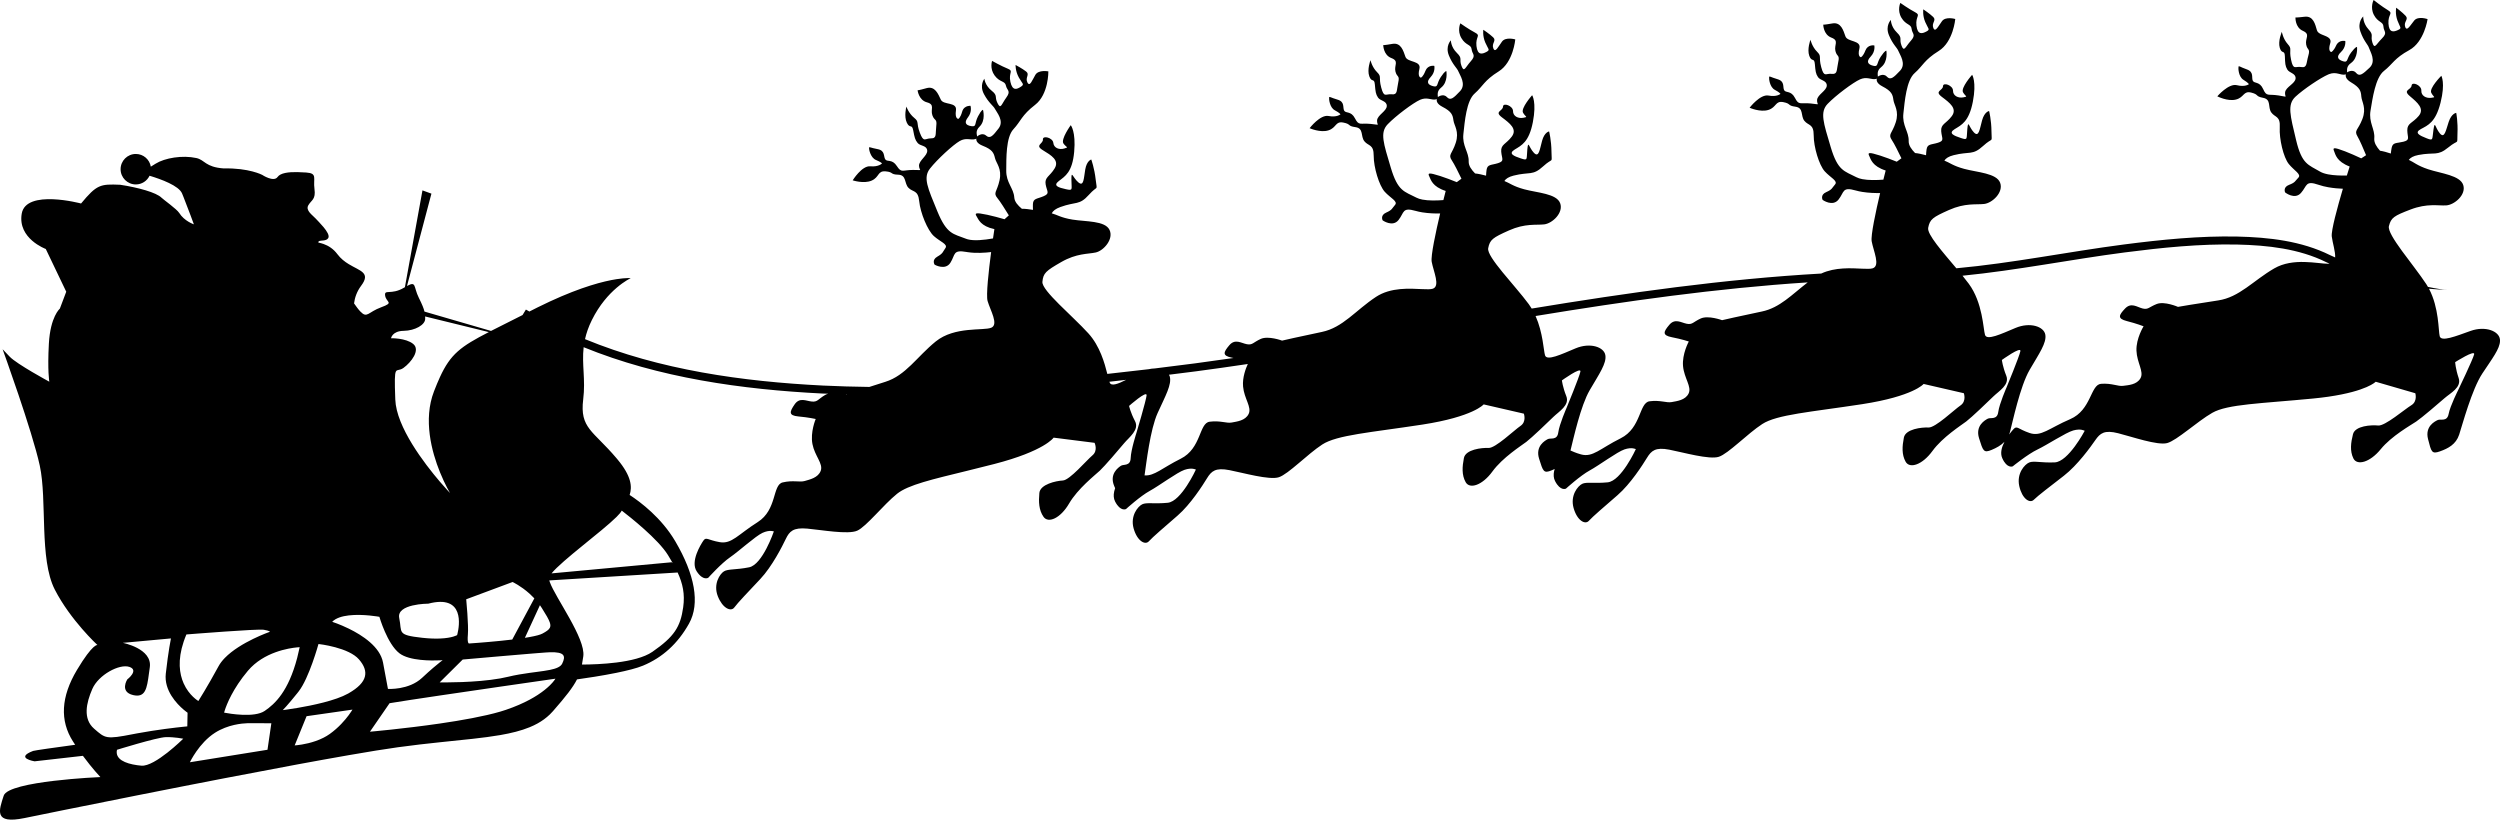 <?xml version="1.0" encoding="utf-8"?>
<!-- Generator: Adobe Illustrator 15.0.2, SVG Export Plug-In . SVG Version: 6.00 Build 0)  -->
<!DOCTYPE svg PUBLIC "-//W3C//DTD SVG 1.1//EN" "http://www.w3.org/Graphics/SVG/1.1/DTD/svg11.dtd">
<svg version="1.1" id="Layer_1" xmlns="http://www.w3.org/2000/svg" xmlns:xlink="http://www.w3.org/1999/xlink" x="0px" y="0px"
	 width="561.694px" height="184.164px" viewBox="0 0 561.694 184.164" enable-background="new 0 0 561.694 184.164"
	 xml:space="preserve">
<path d="M561.68,76.244c-0.208-1.855-3.271-3.08-6.605-1.891c-3.332,1.19-6.588,2.511-6.929,1.186
	c-0.313-1.226-0.127-6.373-2.408-10.666c1.468,0.138,2.884,0.225,4.204,0.242c-1.033-0.013-2.597-0.263-4.438-0.659
	c-0.118-0.205-0.236-0.41-0.366-0.609c-2.924-4.455-8.882-11.141-8.399-13.05c0.48-1.906,1.143-2.303,4.873-3.73
	c3.731-1.426,6.162-0.813,7.985-0.917c1.825-0.104,4.527-2.354,3.846-4.555c-0.682-2.199-4.963-2.603-7.868-3.56
	c-2.511-0.828-3.266-1.633-4.369-2.112c0.353-0.486,0.989-0.875,2.144-1.099c3.665-0.711,4.243,0.336,6.72-1.688
	c2.477-2.024,1.943-0.355,2.069-3.084s-0.278-4.692-0.278-4.692s-1.03,0.078-1.684,1.999c-0.652,1.92-0.923,3.882-2.004,2.595
	c-1.079-1.286-1.088-3.036-1.425-0.811c-0.335,2.226,0.033,2.544-1.552,1.92c-1.583-0.625-2.838-1.222-1.276-2.068
	c1.563-0.846,3.294-1.479,4.417-5.93c1.122-4.452,0.175-6.042,0.175-6.042s-2.782,2.792-2.257,3.825
	c0.526,1.034,1.158,0.969-0.003,1.126c-1.163,0.158-2.3-0.467-2.23-1.633c0.07-1.166-2.109-2.11-2.191-1.116
	c-0.08,0.995-2.091,0.938-0.376,2.384c1.715,1.447,3.338,2.813,1.973,4.442c-1.367,1.628-2.596,1.6-2.56,3.244
	c0.033,1.643,0.694,2.147-0.867,2.543c-1.56,0.395-2.386,0.091-2.647,1.362c-0.079,0.39-0.142,0.849-0.186,1.296
	c-0.854-0.281-1.711-0.527-2.435-0.633c-0.757-0.86-1.374-1.804-1.286-2.774c0.19-2.094-1.301-3.54-0.842-6.242
	c0.455-2.702,1.076-7.393,3.036-8.927c1.959-1.536,2.28-2.807,5.669-4.659c3.388-1.851,4.114-6.964,4.114-6.964
	s-2.11-0.759-3.001,0.314c-0.887,1.072-1.658,2.567-2.038,1.401c-0.381-1.167,0.864-1.642,0.111-2.451
	c-0.751-0.81-2.124-1.832-2.124-1.832s-0.281,1.339,0.284,2.89s1.093,1.684,0.14,2.121c-0.953,0.437-2.036,0.726-2.164-1.447
	c-0.126-2.174,1.182-2.238-0.137-3.021C535.173,1.486,533.3,0,533.3,0s-0.851,1.59,0.057,3.34c0.908,1.751,2.1,1.486,2.149,2.626
	c0.049,1.14,1.013,1.326-0.337,2.677c-1.353,1.351-1.646,2.516-2.146,0.925c-0.498-1.59,0.402-1.59-0.877-2.982
	c-1.279-1.393-1.182-2.891-1.182-2.891s-1.378,1.231-0.632,3.393c0.748,2.16,1.687,2.903,1.934,3.699
	c0.249,0.794,1.673,2.957,0.122,4.426s-2.267,2.077-3.044,1.149c-0.777-0.929-2.009-0.105-2.009-0.105l-0.004,0
	c0.028-0.51-0.211-1.322,0.881-2.095c1.642-1.164,1.357-3.603,1.357-3.603s-0.223-0.227-1.324,1.243
	c-1.101,1.471-0.64,2.317-1.788,1.973c-1.149-0.347-1.664-0.983-0.484-2.094c1.179-1.112,0.958-2.464,0.958-2.464
	s-1.427-0.358-2.052,1.005s-1.101,1.469-1.101,1.469s-0.819-0.093-0.232-1.974c0.198-0.637-0.035-1.02-0.444-1.3
	c-0.799-0.548-2.275-0.706-2.535-1.593c-0.395-1.339-0.798-3.301-2.769-3.064c-1.97,0.236-2.063,0.157-2.063,0.157
	s-0.109,2.226,1.66,3.011c1.769,0.783,0.482,1.642,0.744,3.061c0.262,1.419,0.978,0.81,0.482,2.545
	c-0.492,1.735-0.245,2.755-1.592,2.528c-1.349-0.226-1.774,0.794-2.282-1.646c-0.511-2.439,0.31-2.344-0.745-3.511
	c-1.055-1.167-1.327-2.758-1.327-2.758s-0.917,2.08-0.46,3.604c0.46,1.524,1.095,0.331,1.146,1.923
	c0.049,1.59,0.073,2.16,0.548,2.956c0.474,0.796,1.927,0.824,1.857,1.99c-0.067,1.167-2.223,1.919-2.359,3.124
	c-0.137,1.206,0.908,1.075-1.471,0.701c-2.378-0.374-2.67,0.342-3.459-1.436c-0.788-1.776-2.005-1.183-2.333-1.884
	c-0.33-0.703,0.321-1.948-1.33-2.533c-1.649-0.585-1.794-0.904-1.876-0.586c-0.079,0.319-0.004,2.253,1.116,2.93
	c1.122,0.678,1.214,0.982,1.214,0.982s-0.846,0.688-2.696,0.222c-1.85-0.465-4.395,2.5-4.395,2.5s2.337,1.209,4.2,0.721
	c1.866-0.488,1.632-2.013,3.429-1.56c1.795,0.453,0.804,0.823,2.68,1.183c1.876,0.36,0.987,2.108,1.816,3.275
	c0.829,1.167,2.062,0.744,1.907,3.355c-0.151,2.61,0.829,6.746,2.027,8.23c1.198,1.486,2.902,2.311,2.146,3.078
	c-0.756,0.768-0.662,1.072-2.093,1.614c-1.428,0.541-0.876,1.695-0.876,1.695s2.15,1.725,3.568,0.11
	c1.419-1.615,0.945-2.86,3.943-1.824c0.696,0.241,1.44,0.419,2.176,0.55c1.219,0.217,2.408,0.304,3.29,0.336
	c-1.207,4.091-2.667,9.42-2.497,10.739c0.187,1.451,0.833,3.396,0.763,4.699c-0.426-0.185-0.821-0.363-1.176-0.533
	c-6.393-3.168-13.716-3.998-20.759-4.159c-8.545-0.181-17.086,0.689-25.548,1.78c-12.484,1.624-25.029,4.195-37.628,5.347
	c-3.104-3.692-6.609-7.641-6.328-9.094c0.375-1.932,1.014-2.365,4.659-3.997c3.646-1.632,6.106-1.156,7.922-1.361
	c1.816-0.205,4.389-2.603,3.586-4.761c-0.803-2.159-5.1-2.323-8.055-3.118c-2.552-0.686-3.351-1.447-4.479-1.863
	c0.323-0.505,0.939-0.93,2.08-1.218c3.617-0.913,4.253,0.1,6.613-2.059c2.359-2.159,1.921-0.463,1.896-3.195
	c-0.025-2.733-0.539-4.669-0.539-4.669s-1.025,0.135-1.57,2.09c-0.545,1.953-0.705,3.926-1.854,2.702
	c-1.153-1.225-1.258-2.971-1.469-0.729c-0.214,2.241,0.173,2.538-1.443,2.003c-1.617-0.536-2.901-1.063-1.39-1.995
	c1.513-0.932,3.208-1.66,4.079-6.167c0.872-4.506-0.162-6.042-0.162-6.042s-2.623,2.942-2.04,3.944
	c0.582,1.003,1.212,0.903,0.06,1.125c-1.154,0.222-2.321-0.338-2.318-1.507c0.006-1.168-2.223-1.988-2.249-0.992
	c-0.025,0.997-2.035,1.053-0.242,2.402c1.792,1.349,3.488,2.623,2.216,4.325c-1.273,1.702-2.503,1.743-2.376,3.38
	c0.126,1.64,0.813,2.106-0.723,2.587c-1.537,0.482-2.377,0.225-2.566,1.508c-0.06,0.394-0.095,0.856-0.116,1.304
	c-0.866-0.233-1.736-0.431-2.465-0.497c-0.804-0.817-1.473-1.726-1.438-2.699c0.073-2.101-1.494-3.461-1.189-6.185
	s0.664-7.441,2.535-9.083c1.871-1.641,2.122-2.929,5.401-4.965c3.279-2.036,3.721-7.183,3.721-7.183s-2.151-0.641-2.979,0.479
	c-0.826,1.12-1.513,2.657-1.957,1.514c-0.442-1.143,0.771-1.687-0.023-2.454c-0.797-0.766-2.225-1.711-2.225-1.711
	s-0.206,1.352,0.444,2.87c0.651,1.518,1.186,1.621,0.259,2.109c-0.927,0.488-1.993,0.839-2.241-1.324
	c-0.247-2.165,1.056-2.301-0.305-3.009c-1.361-0.708-3.314-2.088-3.314-2.088s-0.761,1.633,0.243,3.33
	c1.004,1.697,2.178,1.368,2.29,2.503c0.113,1.135,1.088,1.268-0.188,2.691c-1.273,1.423-1.503,2.603-2.088,1.042
	c-0.586-1.561,0.313-1.61-1.043-2.929c-1.355-1.319-1.34-2.82-1.34-2.82s-1.309,1.306-0.441,3.421
	c0.866,2.115,1.844,2.806,2.138,3.586c0.291,0.78,1.832,2.859,0.366,4.412c-1.467,1.554-2.147,2.201-2.976,1.317
	c-0.827-0.884-2.013,0.006-2.013,0.006v0.001c-0.003-0.512-0.286-1.308,0.761-2.142c1.573-1.253,1.153-3.672,1.153-3.672
	s-0.233-0.213-1.251,1.314c-1.019,1.529-0.512,2.352-1.678,2.068c-1.166-0.281-1.715-0.888-0.6-2.064
	c1.117-1.174,0.82-2.512,0.82-2.512s-1.443-0.279-1.993,1.117c-0.267,0.683-0.517,1.063-0.702,1.274
	c-0.192,0.221-0.314,0.254-0.314,0.254s-0.823-0.047-0.342-1.958c0.479-1.912-2.67-1.407-3.137-2.723
	c-0.467-1.315-0.979-3.251-2.934-2.906c-1.955,0.345-2.052,0.272-2.052,0.272s0.014,2.229,1.823,2.913
	c1.811,0.684,0.575,1.613,0.915,3.016c0.34,1.401,1.021,0.754,0.623,2.514c-0.396,1.759-0.093,2.765-1.449,2.614
	c-1.358-0.152-1.728,0.89-2.37-1.517c-0.644-2.407,0.179-2.358-0.939-3.466c-1.116-1.106-1.479-2.679-1.479-2.679
	s-0.8,2.127-0.257,3.623c0.544,1.497,1.111,0.271,1.25,1.856c0.136,1.585,0.193,2.153,0.71,2.922
	c0.518,0.768,1.973,0.714,1.968,1.883c-0.004,1.168-2.115,2.04-2.183,3.25c-0.068,1.211,0.968,1.023-1.429,0.782
	c-2.396-0.242-2.648,0.489-3.533-1.242c-0.886-1.73-2.07-1.068-2.437-1.752c-0.368-0.682,0.214-1.961-1.467-2.454
	c-1.682-0.492-1.843-0.803-1.905-0.481c-0.062,0.324,0.119,2.25,1.276,2.864c1.158,0.615,1.267,0.913,1.267,0.913
	s-0.808,0.734-2.68,0.372c-1.873-0.362-4.249,2.74-4.249,2.74s2.401,1.077,4.234,0.485c1.836-0.59,1.518-2.1,3.335-1.747
	c1.82,0.352,0.85,0.776,2.743,1.031c1.893,0.256,1.103,2.051,1.995,3.17c0.895,1.118,2.099,0.629,2.092,3.244
	c-0.006,2.614,1.202,6.689,2.481,8.105c1.28,1.417,3.025,2.145,2.314,2.953c-0.71,0.809-0.603,1.107-1.998,1.728
	c-1.397,0.62-0.782,1.741-0.782,1.741s2.243,1.604,3.571-0.087c1.324-1.692,0.784-2.91,3.834-2.041
	c0.487,0.139,0.994,0.246,1.503,0.328c1.468,0.238,2.956,0.271,4.004,0.252c-0.978,4.152-2.139,9.554-1.895,10.861
	c0.406,2.195,1.986,5.505,0.214,6.054c-0.479,0.148-1.297,0.13-2.323,0.083c-2.452-0.111-6.101-0.376-9.224,1.09
	c-21.736,1.231-43.426,4.303-65.059,7.868c-0.204-0.338-0.421-0.672-0.658-0.994c-3.168-4.287-9.486-10.63-9.114-12.562
	c0.375-1.932,1.013-2.365,4.66-3.997c3.645-1.632,6.105-1.155,7.922-1.362c1.816-0.205,4.389-2.601,3.585-4.76
	c-0.804-2.158-5.099-2.323-8.055-3.117c-2.551-0.686-3.35-1.448-4.478-1.864c0.322-0.504,0.938-0.929,2.078-1.217
	c3.618-0.913,4.255,0.1,6.614-2.059c2.36-2.159,1.922-0.463,1.896-3.196c-0.026-2.732-0.538-4.667-0.538-4.667
	s-1.026,0.134-1.572,2.089c-0.543,1.954-0.703,3.926-1.854,2.702c-1.15-1.224-1.257-2.97-1.468-0.729
	c-0.212,2.242,0.174,2.538-1.442,2.003c-1.616-0.536-2.902-1.063-1.392-1.995c1.516-0.932,3.209-1.661,4.081-6.167
	c0.871-4.507-0.162-6.043-0.162-6.043s-2.623,2.943-2.04,3.946c0.582,1.003,1.213,0.903,0.06,1.125
	c-1.154,0.222-2.32-0.339-2.317-1.507c0.005-1.168-2.224-1.988-2.25-0.992c-0.025,0.997-2.037,1.053-0.243,2.402
	c1.794,1.35,3.489,2.624,2.217,4.324c-1.274,1.703-2.502,1.743-2.375,3.381c0.126,1.639,0.813,2.106-0.723,2.588
	c-1.537,0.482-2.378,0.225-2.568,1.507c-0.058,0.395-0.094,0.856-0.114,1.304c-0.867-0.232-1.739-0.43-2.465-0.496
	c-0.804-0.817-1.473-1.726-1.439-2.698c0.074-2.102-1.494-3.463-1.189-6.186c0.306-2.725,0.665-7.441,2.535-9.083
	c1.872-1.642,2.121-2.929,5.402-4.967c3.279-2.037,3.721-7.183,3.721-7.183s-2.152-0.64-2.979,0.48
	c-0.826,1.121-1.513,2.658-1.957,1.514c-0.445-1.144,0.771-1.687-0.025-2.454c-0.795-0.766-2.222-1.71-2.222-1.71
	s-0.207,1.352,0.443,2.869c0.65,1.518,1.185,1.62,0.258,2.11c-0.927,0.489-1.994,0.838-2.241-1.324
	c-0.246-2.164,1.057-2.301-0.305-3.009c-1.362-0.71-3.314-2.09-3.314-2.09s-0.762,1.634,0.243,3.331
	c1.003,1.698,2.177,1.368,2.291,2.502c0.113,1.135,1.086,1.269-0.188,2.691c-1.276,1.424-1.503,2.604-2.09,1.043
	c-0.586-1.56,0.313-1.609-1.041-2.928c-1.355-1.321-1.343-2.82-1.343-2.82s-1.307,1.306-0.438,3.422
	c0.864,2.115,1.842,2.806,2.135,3.584c0.293,0.781,1.833,2.86,0.368,4.413c-1.469,1.554-2.147,2.203-2.976,1.318
	s-2.015,0.005-2.015,0.005l-0.001,0.002c0-0.511-0.284-1.309,0.763-2.142c1.574-1.254,1.155-3.672,1.155-3.672
	s-0.236-0.214-1.253,1.314c-1.018,1.528-0.511,2.351-1.679,2.069c-1.164-0.281-1.715-0.888-0.599-2.064
	c1.115-1.175,0.819-2.513,0.819-2.513s-1.444-0.279-1.992,1.118c-0.269,0.683-0.517,1.064-0.701,1.275
	c-0.192,0.22-0.314,0.254-0.314,0.254s-0.823-0.048-0.343-1.959c0.48-1.911-2.67-1.406-3.138-2.722
	c-0.467-1.315-0.978-3.251-2.933-2.906c-1.954,0.345-2.052,0.272-2.052,0.272s0.014,2.229,1.823,2.913s0.576,1.614,0.916,3.016
	c0.338,1.401,1.019,0.754,0.622,2.514c-0.396,1.76-0.092,2.766-1.448,2.614c-1.358-0.152-1.728,0.892-2.37-1.517
	c-0.644-2.407,0.177-2.358-0.939-3.465c-1.119-1.107-1.48-2.68-1.48-2.68s-0.799,2.128-0.257,3.624
	c0.542,1.496,1.112,0.27,1.25,1.856c0.138,1.585,0.194,2.153,0.712,2.92c0.519,0.768,1.971,0.715,1.966,1.883
	s-2.114,2.04-2.184,3.251c-0.067,1.211,0.968,1.022-1.428,0.782c-2.396-0.242-2.646,0.489-3.532-1.242
	c-0.888-1.729-2.07-1.068-2.437-1.751c-0.368-0.684,0.212-1.963-1.468-2.456c-1.681-0.492-1.844-0.802-1.907-0.479
	c-0.06,0.321,0.121,2.25,1.279,2.863c1.157,0.614,1.267,0.913,1.267,0.913s-0.81,0.734-2.682,0.372
	c-1.871-0.362-4.247,2.74-4.247,2.74s2.398,1.077,4.234,0.486c1.835-0.591,1.517-2.101,3.335-1.749
	c1.819,0.352,0.851,0.777,2.742,1.032c1.893,0.254,1.101,2.049,1.995,3.168c0.893,1.119,2.1,0.629,2.092,3.244
	s1.203,6.689,2.482,8.105c1.28,1.418,3.026,2.146,2.314,2.954c-0.712,0.809-0.603,1.108-2,1.728c-1.396,0.621-0.78,1.742-0.78,1.742
	s2.242,1.603,3.57-0.088c1.324-1.693,0.783-2.909,3.835-2.041c0.487,0.139,0.993,0.247,1.503,0.33
	c1.467,0.238,2.955,0.271,4.004,0.251c-0.979,4.152-2.14,9.553-1.896,10.861c0.407,2.194,1.986,5.505,0.216,6.053
	c-0.479,0.148-1.299,0.13-2.324,0.083c-2.769-0.126-7.064-0.457-10.405,1.739c-4.578,3.01-7.44,6.908-12.182,7.884
	c-4.739,0.975-8.924,1.946-8.924,1.946s-3.105-1.157-4.811-0.374s-1.83,1.427-3.115,1.178c-1.284-0.249-2.636-1.29-3.931,0.242
	c-1.295,1.529-1.675,2.346,0.571,2.781c0.13,0.025,0.249,0.051,0.374,0.077c-2.873,0.416-5.745,0.822-8.615,1.202
	c-3.027,0.396-6.058,0.775-9.092,1.146c-0.424,0.005-0.872,0.067-1.333,0.167c-3.1,0.373-6.205,0.724-9.311,1.06
	c-0.598-2.396-1.663-6.253-4.254-9.107c-3.581-3.946-10.507-9.623-10.329-11.582c0.178-1.958,0.77-2.454,4.233-4.444
	c3.464-1.99,5.96-1.763,7.746-2.149c1.786-0.387,4.105-3.031,3.088-5.098c-1.016-2.067-5.308-1.799-8.326-2.292
	c-2.608-0.426-3.479-1.104-4.644-1.404c0.271-0.537,0.84-1.019,1.946-1.42c3.507-1.272,4.243-0.328,6.374-2.713
	c2.132-2.387,1.866-0.653,1.565-3.371c-0.301-2.716-1.006-4.589-1.006-4.589s-1.006,0.237-1.352,2.237
	c-0.345,1.999-0.306,3.977-1.574,2.874c-1.268-1.102-1.548-2.829-1.534-0.578c0.014,2.251,0.429,2.507-1.235,2.138
	c-1.662-0.371-2.994-0.765-1.582-1.845c1.411-1.079,3.023-1.974,3.438-6.544c0.416-4.573-0.769-5.997-0.769-5.997
	s-2.313,3.192-1.632,4.131c0.68,0.939,1.296,0.776,0.172,1.113c-1.125,0.336-2.343-0.104-2.457-1.267
	c-0.113-1.162-2.412-1.754-2.338-0.759c0.073,0.993-1.919,1.251,0,2.413c1.919,1.162,3.734,2.259,2.639,4.08
	c-1.095,1.822-2.313,1.985-2.023,3.603c0.291,1.619,1.021,2.014-0.459,2.647c-1.48,0.635-2.342,0.462-2.402,1.758
	c-0.019,0.399-0.009,0.862,0.016,1.31c-0.885-0.145-1.771-0.254-2.502-0.247c-0.882-0.733-1.639-1.568-1.702-2.54
	c-0.138-2.098-1.836-3.294-1.805-6.034c0.029-2.741-0.088-7.471,1.608-9.292c1.698-1.822,1.816-3.127,4.875-5.483
	c3.058-2.357,2.98-7.521,2.98-7.521s-2.206-0.42-2.916,0.777s-1.238,2.795-1.795,1.702c-0.558-1.092,0.597-1.755-0.271-2.438
	c-0.869-0.683-2.383-1.479-2.383-1.479s-0.069,1.366,0.73,2.81s1.341,1.493,0.469,2.073c-0.874,0.58-1.899,1.036-2.363-1.093
	c-0.464-2.127,0.818-2.395-0.608-2.963c-1.425-0.568-3.507-1.745-3.507-1.745s-0.591,1.703,0.578,3.29
	c1.168,1.587,2.304,1.142,2.53,2.26c0.228,1.118,1.209,1.152,0.083,2.696c-1.125,1.544-1.232,2.741-1.973,1.248
	c-0.74-1.494,0.146-1.633-1.333-2.81c-1.48-1.177-1.617-2.67-1.617-2.67s-1.169,1.43-0.094,3.447
	c1.075,2.019,2.116,2.607,2.486,3.354c0.37,0.747,2.111,2.66,0.808,4.353c-1.303,1.691-1.914,2.405-2.826,1.609
	c-0.913-0.796-2.003,0.208-2.003,0.208l-0.002,0.001c-0.052-0.509-0.414-1.273,0.543-2.208c1.441-1.405,0.78-3.769,0.78-3.769
	s-0.255-0.189-1.113,1.434c-0.857,1.624-0.272,2.39-1.46,2.227c-0.346-0.047-0.642-0.127-0.864-0.248
	c-0.525-0.286-0.636-0.806,0-1.667l0.06-0.079c0.992-1.282,0.563-2.583,0.563-2.583s-0.275-0.024-0.622,0.066
	c-0.449,0.117-1.019,0.429-1.248,1.246c-0.404,1.445-0.858,1.623-0.858,1.623s-0.823,0.035-0.537-1.914
	c0.285-1.949-2.797-1.132-3.394-2.394c-0.598-1.262-1.303-3.136-3.212-2.595c-1.909,0.539-2.013,0.475-2.013,0.475
	s0.237,2.217,2.107,2.715c1.869,0.499,0.735,1.548,1.213,2.908c0.479,1.36,1.091,0.648,0.874,2.438
	c-0.218,1.791,0.186,2.761-1.18,2.746c-1.367-0.013-1.628,1.059-2.511-1.27c-0.883-2.33-0.06-2.365-1.282-3.354
	c-1.224-0.988-1.742-2.517-1.742-2.517s-0.582,2.197,0.109,3.631c0.69,1.434,1.134,0.158,1.43,1.72
	c0.296,1.563,0.409,2.123,1.002,2.835c0.591,0.712,2.032,0.513,2.145,1.675c0.114,1.163-1.898,2.243-1.845,3.455
	c0.054,1.211,1.066,0.92-1.342,0.921c-2.406,0-2.585,0.752-3.64-0.879c-1.056-1.633-2.167-0.855-2.6-1.498
	c-0.435-0.644,0.015-1.975-1.707-2.295c-1.723-0.322-1.915-0.613-1.944-0.287c-0.029,0.327,0.345,2.227,1.559,2.721
	c1.213,0.495,1.353,0.78,1.353,0.78s-0.731,0.812-2.629,0.64c-1.899-0.172-3.953,3.154-3.953,3.154s2.497,0.83,4.263,0.058
	c1.766-0.773,1.299-2.242,3.143-2.075c1.843,0.167,0.922,0.688,2.832,0.751c1.909,0.063,1.302,1.928,2.304,2.953
	c1.001,1.023,2.151,0.414,2.407,3.016c0.256,2.604,1.87,6.535,3.285,7.815c1.415,1.281,3.225,1.83,2.6,2.706
	c-0.626,0.876-0.489,1.163-1.816,1.921c-1.328,0.757-0.602,1.81-0.602,1.81s2.394,1.37,3.543-0.446
	c1.149-1.817,0.489-2.974,3.61-2.416l0.279,0.046c1.861,0.284,3.922,0.137,5.258-0.022c-0.555,4.23-1.166,9.721-0.794,10.997
	c0.627,2.142,2.531,5.278,0.823,6.001c-0.853,0.361-2.91,0.271-5.287,0.522c-2.374,0.251-5.067,0.843-7.193,2.57
	c-4.253,3.456-6.709,7.622-11.328,9.067c-1.261,0.396-2.478,0.785-3.584,1.145c-3.473-0.046-6.944-0.147-10.415-0.31
	c-18.054-0.903-36.64-3.496-53.466-10.428c0.297-1.33,0.77-2.737,1.539-4.289c1.699-3.432,3.819-5.754,5.545-7.235
	c1.812-1.553,3.188-2.179,3.188-2.179s-1.022-0.107-3.188,0.229c-2.881,0.448-7.784,1.686-14.993,5.02
	c-0.879,0.406-1.793,0.845-2.742,1.316c-0.533,0.266-1.078,0.539-1.633,0.826l-0.168,0.088c-0.017,0.008-0.031,0.016-0.048,0.024
	c-0.258-0.152-0.523-0.291-0.781-0.447c-0.25,0.41-0.5,0.821-0.751,1.232c-1.87,0.955-3.534,1.785-5.009,2.524
	c-0.736,0.369-1.429,0.717-2.079,1.048l-11.479-3.338l-3.471-1.009c-0.164-0.71-0.508-1.568-1.274-3.109
	c-1.233-2.481-0.492-3.813-2.652-2.645l5.487-20.747l-2.013-0.732l-3.944,21.747l-0.173,0.102c-2.95,1.762-4.509,0.249-4.267,1.808
	c0.242,1.559,2.106,1.508-0.893,2.607c-3,1.1-3.133,2.569-4.682,0.947c-0.504-0.528-0.921-1.13-1.41-1.819
	c0.161-1.268,0.612-2.656,1.595-3.967c2.21-2.946-0.21-3.282-2.79-4.855c-0.893-0.543-1.804-1.237-2.549-2.236
	c-0.893-1.198-2.001-1.896-3.108-2.29c-0.39-0.138-0.78-0.24-1.159-0.311c-0.095-0.469,0.53-0.408,1.159-0.485
	c0.422-0.052,0.848-0.167,1.061-0.546c0.312-0.554-0.307-1.53-1.061-2.441c-0.669-0.809-1.444-1.566-1.771-1.931
	c-0.695-0.776-2.353-1.805-1.643-3.003c0.711-1.198,1.701-1.272,1.372-3.662c-0.33-2.389,0.754-3.497-1.855-3.678
	c-0.669-0.047-1.36-0.084-2.033-0.094c-1.952-0.029-3.75,0.181-4.404,1.101c-0.878,1.236-3.458-0.479-3.458-0.479
	s-2.996-1.578-8.619-1.445c-4.182-0.295-4.237-1.912-6.165-2.335c-3.134-0.688-7.09-0.028-9.173,1.277
	c-0.399,0.25-0.747,0.466-1.062,0.66c-0.274-1.618-1.672-2.852-3.366-2.852c-1.891,0-3.424,1.533-3.424,3.424
	c0,1.891,1.533,3.424,3.424,3.424c1.363,0,2.53-0.803,3.081-1.956c2.588,0.779,6.589,2.237,7.306,3.986
	c0.111,0.27,0.229,0.561,0.349,0.861c1.037,2.607,2.306,6.074,2.306,6.074s-2.146-0.715-3.296-2.559
	c-0.547-0.877-3.546-2.989-3.966-3.416c-1.167-1.187-5.322-2.317-9.309-2.919c-4.47-0.186-5.233-0.055-8.778,4.21
	c0,0-12.387-3.312-13.333,2.29c-0.945,5.602,5.405,7.928,5.405,7.928l4.598,9.604l-1.439,3.807c0,0-2.129,1.775-2.464,7.87
	c-0.334,6.095,0.1,8.541,0.1,8.541s-7.298-3.944-8.896-5.619c-1.598-1.677-1.598-1.677-1.598-1.677s6.65,18.322,8.347,26.132
	c1.698,7.81-0.154,20.986,3.378,27.869c3.532,6.883,9.588,12.463,9.588,12.463s-0.99-0.45-4.603,5.588
	c-3.611,6.038-3.878,11.391-0.91,16.05c0.167,0.261,0.333,0.517,0.501,0.769c-4.355,0.592-9.035,1.248-9.449,1.382
	c-4.193,1.595,0.335,2.334,0.335,2.334l10.854-1.233c2.14,2.892,3.925,4.771,3.925,4.771s-20.65,0.869-21.717,4.174
	c-1.065,3.305-2.339,6.483,4.687,5.034c2.667-0.55,12.775-2.61,25.281-5.095c3.344-0.664,6.86-1.358,10.452-2.063
	c3.049-0.597,6.152-1.202,9.25-1.8c5.548-1.071,11.081-2.122,16.261-3.082c2.038-0.377,4.022-0.74,5.93-1.085
	c1.975-0.356,3.867-0.692,5.657-1.003c4.418-0.769,8.206-1.385,11.022-1.774c3.398-0.469,6.551-0.822,9.464-1.127
	c5.277-0.555,9.776-0.958,13.559-1.614c2.503-0.435,4.695-0.982,6.59-1.759c0.634-0.26,1.233-0.543,1.801-0.859
	c1.017-0.565,1.929-1.228,2.742-2.012c0.246-0.236,0.48-0.483,0.708-0.742c2.935-3.348,4.492-5.352,5.398-7.137
	c2.045-0.285,5.609-0.815,8.887-1.482c2.358-0.48,4.566-1.034,5.958-1.614c4.321-1.802,7.775-4.891,10.32-9.434
	c2.547-4.543,1.279-11.077-3.081-18.497c-3.102-5.274-7.799-8.81-10.255-10.413c0.596-1.817,0.412-4.207-2.688-7.937l-0.254-0.304
	c-5.269-6.238-8.297-6.723-7.491-13.239c0.555-4.479-0.341-7.835,0.099-11.716c16.917,6.892,35.555,9.503,53.685,10.411
	c0.417,0.019,0.835,0.019,1.252,0.037c-0.241,0.068-0.468,0.158-0.669,0.277c-1.619,0.949-1.679,1.603-2.98,1.485
	c-1.302-0.119-2.753-1.019-3.887,0.635c-1.134,1.652-1.43,2.503,0.848,2.711c2.28,0.207,3.889,0.571,3.889,0.571
	s-1.254,2.959-0.731,5.641c0.523,2.681,2.446,4.393,1.864,5.984c-0.583,1.594-2.477,1.971-3.602,2.307
	c-1.125,0.338-2.605-0.236-4.953,0.319c-2.349,0.555-1.215,6.146-5.624,8.927c-4.411,2.782-5.813,4.96-8.505,4.496
	c-2.695-0.464-3.059-1.265-3.691-0.335c-0.631,0.931-2.94,4.672-1.5,6.887c1.44,2.216,2.605,1.445,2.605,1.445
	s2.92-3.247,4.904-4.604c1.983-1.357,5.684-4.751,7.283-5.484c1.598-0.733,2.545-0.318,2.545-0.318s-2.536,7.451-5.545,8.056
	c-3.009,0.606-4.736,0.338-5.665,0.913c-0.927,0.575-2.446,2.851-1.381,5.582c1.065,2.73,2.96,3.56,3.71,2.531
	c0.749-1.03,3.167-3.553,5.831-6.384s4.934-7.344,5.742-9.026c0.81-1.683,1.659-2.593,4.807-2.307
	c3.148,0.285,9.175,1.381,11.228,0.469c2.052-0.911,5.891-5.83,8.96-8.295c2.493-2.002,7.877-3.235,15.877-5.194
	c1.848-0.452,3.834-0.944,5.958-1.493c11.317-2.924,13.341-5.923,13.341-5.923l9.196,1.163c0,0,0.828,1.721-0.474,2.812
	c-1.304,1.088-5.103,5.572-6.642,5.651c-1.538,0.08-5.11,0.853-5.288,2.813c-0.178,1.959-0.128,3.829,0.938,5.353
	c1.064,1.523,3.799,0.344,5.742-2.991c1.943-3.334,5.832-6.384,6.907-7.383c1.076-1,4.38-4.871,5.487-6.197
	c1.105-1.325,3.442-2.979,2.416-4.938c-1.026-1.958-1.332-3.413-1.332-3.413s4.046-3.584,3.937-2.385
	c-0.109,1.195-2.272,8.406-2.272,8.406s-1.245,3.84-1.305,5.7c-0.059,1.86-1.598,1.336-2.18,1.722
	c-0.583,0.386-2.684,1.842-1.509,4.583c0.072,0.168,0.13,0.303,0.196,0.455c-0.154,0.451-0.272,0.908-0.305,1.357v0.555
	c0.029,0.378,0.122,0.744,0.298,1.086c1.211,2.349,2.448,1.697,2.448,1.697s3.23-2.937,5.341-4.086
	c2.109-1.15,6.132-4.156,7.796-4.725c1.664-0.569,2.564-0.06,2.564-0.06s-3.272,7.158-6.327,7.458
	c-3.056,0.299-4.747-0.139-5.727,0.34c-0.979,0.478-2.721,2.589-1.936,5.413c0.786,2.824,2.586,3.841,3.436,2.892
	c0.851-0.949,3.509-3.217,6.444-5.766c2.936-2.548,5.647-6.81,6.621-8.403c0.975-1.593,1.91-2.414,5.013-1.812
	c3.103,0.601,8.99,2.297,11.124,1.596c2.134-0.7,6.447-5.209,9.748-7.353s10.844-2.688,22.397-4.459l0.088-0.013
	c11.479-1.771,13.78-4.538,13.78-4.538l9.031,2.083c0,0,0.652,1.794-0.753,2.748c-1.406,0.952-5.636,5.031-7.176,4.956
	c-1.538-0.075-5.171,0.335-5.544,2.267s-0.514,3.798,0.394,5.419c0.907,1.623,3.745,0.724,6.014-2.398
	c2.271-3.123,6.445-5.766,7.615-6.652c1.17-0.887,4.848-4.406,6.081-5.614c1.232-1.208,3.726-2.619,2.9-4.67
	c-0.823-2.052-0.981-3.53-0.981-3.53s4.385-3.159,4.155-1.979c-0.227,1.182-3.104,8.136-3.104,8.136s-1.624,3.695-1.869,5.539
	c-0.247,1.846-1.727,1.169-2.344,1.495c-0.618,0.326-2.856,1.563-1.964,4.408c0.893,2.844,1.013,3.369,2.825,2.606
	c0.228-0.096,0.453-0.196,0.677-0.301c-0.104,0.351-0.186,0.702-0.214,1.05v0.599c0.031,0.372,0.126,0.73,0.299,1.067
	c1.209,2.349,2.446,1.698,2.446,1.698s3.231-2.937,5.341-4.087c2.109-1.149,6.134-4.155,7.797-4.724
	c1.664-0.569,2.564-0.061,2.564-0.061s-3.271,7.159-6.326,7.458c-3.055,0.298-4.747-0.14-5.726,0.339
	c-0.982,0.478-2.723,2.59-1.938,5.414c0.787,2.823,2.586,3.84,3.437,2.892s3.509-3.216,6.445-5.766
	c2.934-2.549,5.645-6.811,6.62-8.403c0.974-1.593,1.91-2.413,5.013-1.813s8.99,2.296,11.125,1.596
	c2.132-0.699,6.446-5.208,9.747-7.352c3.302-2.144,10.843-2.688,22.396-4.459l0.088-0.014c11.479-1.771,13.782-4.538,13.782-4.538
	l9.031,2.082c0,0,0.65,1.797-0.755,2.749c-1.406,0.953-5.635,5.031-7.176,4.956c-1.538-0.076-5.169,0.335-5.543,2.267
	c-0.374,1.931-0.514,3.797,0.395,5.419c0.906,1.622,3.743,0.725,6.015-2.398c2.268-3.123,6.442-5.765,7.613-6.653
	c1.17-0.886,4.847-4.404,6.081-5.613c1.232-1.209,3.725-2.619,2.9-4.67c-0.822-2.052-0.982-3.53-0.982-3.53s4.386-3.159,4.157-1.979
	c-0.228,1.181-3.105,8.138-3.105,8.138s-1.624,3.694-1.869,5.539c-0.246,1.844-1.728,1.168-2.345,1.494
	c-0.618,0.325-2.855,1.563-1.964,4.407c0.894,2.844,1.014,3.368,2.828,2.606c1.068-0.449,2.089-0.993,2.873-1.811
	c-0.616,1.192-1.001,2.537-0.488,3.68c1.077,2.412,2.349,1.832,2.349,1.832s3.39-2.752,5.56-3.784
	c2.172-1.031,6.355-3.808,8.048-4.282c1.693-0.476,2.565,0.081,2.565,0.081s-3.669,6.966-6.734,7.095
	c-3.066,0.129-4.731-0.404-5.736,0.02c-1.006,0.423-2.86,2.434-2.234,5.298c0.627,2.862,2.37,3.978,3.271,3.077
	c0.901-0.898,3.683-3.016,6.756-5.397c3.071-2.382,6.016-6.486,7.077-8.022c1.061-1.536,2.041-2.303,5.107-1.53
	c3.064,0.772,8.849,2.793,11.018,2.213c2.169-0.581,6.728-4.842,10.142-6.799c3.417-1.957,10.978-2.082,22.611-3.206
	c1.248-0.121,2.389-0.258,3.436-0.409c8.697-1.254,10.665-3.365,10.665-3.365l8.9,2.583c0,0,0.552,1.83-0.906,2.702
	c-1.455,0.873-5.907,4.71-7.439,4.549s-5.181,0.046-5.662,1.954c-0.48,1.909-0.723,3.764,0.092,5.434
	c0.815,1.671,3.699,0.932,6.14-2.06c2.438-2.992,6.754-5.398,7.973-6.218c1.218-0.82,5.085-4.128,6.384-5.267
	c1.3-1.138,3.864-2.407,3.156-4.502c-0.709-2.094-0.784-3.579-0.784-3.579s4.555-2.909,4.261-1.744
	c-0.294,1.167-3.553,7.951-3.553,7.951s-1.829,3.598-2.177,5.427c-0.349,1.828-1.788,1.071-2.423,1.361
	c-0.634,0.292-2.938,1.401-2.204,4.292c0.732,2.89,0.823,3.419,2.675,2.759c1.853-0.66,3.6-1.573,4.318-3.759
	c0.719-2.185,2.841-10.161,5.204-13.735c2.214-3.352,3.938-5.538,3.973-7.327v-0.089C561.692,76.419,561.689,76.329,561.68,76.244z
	 M121.309,135.973c0.15,0.212,0.297,0.43,0.439,0.655c0.948,1.509,1.545,2.508,1.786,3.239c0.164,0.495,0.165,0.867,0,1.193
	c-0.229,0.452-0.778,0.812-1.649,1.286c-0.25,0.136-0.623,0.268-1.093,0.395c-0.503,0.135-1.114,0.265-1.801,0.389
	c-0.337,0.06-0.694,0.119-1.063,0.177l1.063-2.307l1.801-3.906L121.309,135.973z M112.401,131.794l2.767-1.031
	c0,0,1.854,0.864,3.823,2.634c0.354,0.318,0.711,0.665,1.064,1.042l-1.064,1.981l-3.901,7.272c-0.891,0.108-1.8,0.207-2.688,0.297
	c-3.696,0.375-7.023,0.591-7.023,0.591s-0.444,0.069-0.256-1.999c0.187-2.068-0.375-7.936-0.375-7.936L112.401,131.794z
	 M90.689,74.332c2.573-0.04,4.884-1.368,4.844-2.743c-0.005-0.172-0.01-0.334-0.019-0.489l3.329,0.816l10.987,2.696
	c-6.321,3.244-8.604,4.938-10.987,10.118c-0.432,0.94-0.869,1.993-1.332,3.192c-2.465,6.377-0.523,13.57,1.332,18.155
	c1.158,2.859,2.281,4.705,2.281,4.705s-0.931-0.967-2.281-2.548c-3.495-4.093-9.802-12.301-10.03-18.476
	c-0.318-8.56,0.075-5.824,1.831-7.092c1.757-1.267,3.868-4.037,2.186-5.397c-1.682-1.36-4.973-1.274-4.973-1.274
	S88.113,74.372,90.689,74.332z M102.705,142.692c0,0-1.042,0.661-3.862,0.773c-1.058,0.043-2.365,0.008-3.962-0.167
	c-5.85-0.64-4.489-1.176-5.18-4.421c-0.691-3.246,6.532-3.248,6.532-3.248c1.005-0.264,1.87-0.388,2.61-0.4
	C104.958,135.127,102.705,142.692,102.705,142.692z M78.356,138.268c3.179-0.373,6.884,0.315,6.884,0.315s1.746,6.084,4.508,8.201
	c2.264,1.733,7.335,1.66,9.094,1.578c0.389-0.019,0.616-0.039,0.616-0.039s-0.209,0.15-0.616,0.472
	c-0.729,0.576-2.092,1.699-4.012,3.498c-2.991,2.801-7.668,2.486-7.668,2.486s0,0-1.104-5.917c-0.661-3.543-4.627-6.125-7.703-7.627
	c-2.06-1.006-3.722-1.53-3.722-1.53C75.452,138.86,76.846,138.444,78.356,138.268z M41.258,144.185
	c0.177-0.527,0.38-1.072,0.619-1.636c0,0,4.299-0.347,8.632-0.648c4.024-0.28,8.078-0.521,8.753-0.408
	c1.401,0.238,1.381,0.455,1.381,0.455s-6.671,2.313-10.135,5.883c-0.567,0.585-1.049,1.202-1.401,1.85
	c-2.496,4.602-4.539,7.819-4.539,7.819s-2.079-1.198-3.311-3.967C40.311,151.401,39.868,148.341,41.258,144.185z M31.761,172.029
	c-0.32-0.029-0.64-0.063-0.955-0.109c-2.673-0.377-5.006-1.345-4.521-3.46c0,0,2.115-0.657,4.521-1.341
	c2.559-0.727,5.444-1.483,6.461-1.503c1.973-0.04,3.907,0.354,3.907,0.354S34.8,172.305,31.761,172.029z M42.083,163.199
	l-0.824,0.082c-1.741,0.181-6.001,0.664-10.452,1.491c-0.306,0.057-0.612,0.114-0.919,0.174c-6.126,1.199-6.217,0.972-8.751-1.232
	c-2.536-2.206-1.775-5.758-0.394-8.925c1.381-3.167,6.097-5.703,8.328-4.952c2.229,0.752-0.474,2.811-0.474,2.811
	s-1.787,2.8,1.322,3.522c0.329,0.076,0.624,0.114,0.888,0.115c2.233,0.01,2.312-2.583,2.851-6.361
	c0.303-2.131-1.242-3.508-2.851-4.351c-1.579-0.826-3.216-1.138-3.216-1.138l3.216-0.295l7.599-0.699c0,0-0.583,2.8-1.156,7.906
	c-0.426,3.797,2.488,6.804,4.009,8.097c0.524,0.446,0.883,0.687,0.883,0.687L42.083,163.199z M60.099,168.454l-9.59,1.544
	l-7.845,1.264c0,0,2.033-4.315,5.635-6.622c0.727-0.466,1.479-0.829,2.21-1.117c2.897-1.132,5.535-1.034,5.535-1.034l4.923,0.009
	L60.099,168.454z M59.468,159.729c-2.331,1.583-7.948,0.604-8.959,0.411l-0.158-0.032c0,0,0.047-0.187,0.158-0.53
	c0.422-1.298,1.784-4.83,5.181-8.862c3.577-4.248,9.28-5.101,11.08-5.268c0.359-0.034,0.563-0.041,0.563-0.041
	c-0.177,0.853-0.364,1.655-0.563,2.41C64.785,155.351,61.799,158.144,59.468,159.729z M78.356,160.666
	c-0.834,1.125-2.281,2.821-4.256,4.231c-0.448,0.319-0.919,0.599-1.401,0.844c-2.304,1.174-4.83,1.563-5.93,1.684
	c-0.356,0.039-0.563,0.048-0.563,0.048l0.563-1.382l2.11-5.179l3.82-0.547l5.657-0.812l0.835-0.12
	C79.191,159.433,78.906,159.926,78.356,160.666z M78.356,155.746l-0.152,0.086c-1.406,0.788-3.419,1.455-5.505,1.994
	c-2.081,0.539-4.233,0.952-5.93,1.239c-1.906,0.322-3.236,0.484-3.236,0.484s1.097-1.099,3.236-3.778l0.315-0.399
	c2.349-2.969,4.471-10.678,4.471-10.678s0.445,0.049,1.144,0.164c1.372,0.23,3.731,0.729,5.657,1.661
	c0.914,0.442,1.728,0.979,2.296,1.634C83.001,150.859,82.596,153.318,78.356,155.746z M123.534,153.991
	c-0.621,0.607-1.509,1.354-2.742,2.154c-0.533,0.346-1.132,0.703-1.801,1.061c-1.433,0.771-3.191,1.553-5.336,2.282
	c-0.395,0.134-0.813,0.267-1.254,0.396c-3.601,1.058-8.658,1.96-13.559,2.674c-8.075,1.177-15.725,1.841-15.725,1.841l4.411-6.404
	c2.179-0.365,6.436-1.009,11.314-1.733c4.366-0.647,9.23-1.358,13.559-1.986l6.59-0.952l1.801-0.26l2.742-0.396l1.261-0.18
	C124.795,152.488,124.463,153.085,123.534,153.991z M126.306,149.113c-0.357,0.719-1.35,1.111-2.771,1.4
	c-0.792,0.161-1.718,0.29-2.742,0.425c-0.573,0.075-1.175,0.154-1.801,0.241c-1.517,0.211-3.174,0.473-4.881,0.886
	c-0.544,0.132-1.116,0.251-1.708,0.357c-5.577,0.996-12.854,0.901-13.559,0.89l-0.057-0.002l0.057-0.056l5.114-5.072
	c0,0,4.025-0.355,8.444-0.738c2.254-0.195,4.612-0.395,6.59-0.559l1.801-0.147c0.764-0.061,1.416-0.112,1.912-0.146
	c0.295-0.021,0.571-0.035,0.83-0.043C126.839,146.442,127.175,147.359,126.306,149.113z M152.249,128.63
	c1.149,2.484,1.664,4.847,1.25,7.806c-0.621,4.443-2.024,6.62-6.927,10.017c-1.851,1.282-4.929,1.999-8.044,2.396
	c-2.871,0.364-5.773,0.455-7.775,0.465c0.11-0.568,0.205-1.176,0.3-1.855c0.559-3.995-6.284-13.188-7.517-16.661
	c-0.049-0.138-0.091-0.271-0.122-0.389l0.122-0.009l14.993-0.924L152.249,128.63z M138.527,116.137
	c0.594-0.59,1.006-1.077,1.165-1.419c1.821,1.398,8.188,6.425,10.384,9.995c0.383,0.624,0.741,1.221,1.074,1.805l-0.236-0.193
	l-12.388,1.147l-14.605,1.353C126.28,125.912,135.222,119.417,138.527,116.137z M190.227,88.63c0,0-0.082-0.021-0.202-0.047
	c0.104,0.003,0.209,0.006,0.313,0.009C190.272,88.614,190.227,88.63,190.227,88.63z M225.695,49.259
	c-1.262-0.365-2.689-0.752-3.847-0.997c-2.738-0.577-2.865-0.371-2.438,0.328c0.43,0.697,0.893,2.22,4.007,2.888
	c0,0-0.128,0.82-0.309,2.093c-1.989,0.355-4.239,0.586-5.679,0.2c-0.139-0.038-0.27-0.081-0.393-0.13
	c-2.852-1.136-4.291-0.938-6.442-6.181c-2.15-5.243-3.255-7.538-1.647-9.586c1.609-2.049,5.19-5.346,6.69-6.196
	c0.679-0.386,1.264-0.441,1.792-0.421c0.637,0.026,1.195,0.164,1.75-0.026c0.074-0.026,0.132-0.054,0.182-0.085
	c-0.06,0.435,0.125,1.086,1.433,1.603c2.165,0.854,2.481,1.597,2.757,2.774c0.276,1.177,1.593,2.339,1.026,4.976
	c-0.568,2.637-1.51,2.771-0.475,4.017c0.635,0.766,1.773,2.583,2.56,3.872C226.343,48.664,226.017,48.961,225.695,49.259z
	 M249.337,85.983c-0.024-0.058-0.051-0.137-0.078-0.215c1.253-0.136,2.503-0.285,3.756-0.427
	C251.164,86.286,249.699,86.819,249.337,85.983z M280.543,92.999c-0.741,1.527-2.663,1.712-3.816,1.934
	c-1.153,0.221-2.567-0.498-4.959-0.182c-2.393,0.316-1.826,5.993-6.493,8.317c-4.18,2.081-5.916,3.907-8.122,3.743
	c0.396-2.646,1.249-10.307,2.949-14.036c1.775-3.899,3.207-6.403,2.714-8.203c-0.038-0.137-0.118-0.254-0.187-0.378
	c2.042-0.255,4.085-0.504,6.123-0.771c3.865-0.511,7.733-1.066,11.604-1.641c-0.42,0.906-1.257,3.014-1.066,5.074
	C279.54,89.576,281.281,91.473,280.543,92.999z M327.305,40.925c-1.219-0.49-2.6-1.02-3.729-1.379
	c-2.664-0.85-2.812-0.657-2.455,0.081c0.357,0.737,0.664,2.301,3.694,3.276c0,0-0.208,0.804-0.518,2.051
	c-1.607,0.123-3.374,0.151-4.729-0.112c-0.507-0.098-0.954-0.238-1.317-0.427c-2.724-1.417-4.177-1.364-5.788-6.797
	c-1.613-5.433-2.481-7.827-0.675-9.704c1.807-1.878,5.701-4.798,7.279-5.494c0.175-0.077,0.341-0.134,0.501-0.177
	c1.286-0.344,2.138,0.304,3.067,0.089c0.076-0.019,0.137-0.04,0.189-0.068c-0.104,0.427,0.014,1.094,1.264,1.739
	c2.068,1.068,2.309,1.838,2.465,3.037c0.155,1.2,1.351,2.488,0.519,5.055c-0.829,2.566-1.779,2.604-0.874,3.949
	c0.555,0.825,1.507,2.747,2.157,4.108C328.011,40.398,327.655,40.661,327.305,40.925z M395.834,69.992
	c-4.739,0.976-8.922,1.947-8.922,1.947s-3.105-1.158-4.812-0.375c-1.705,0.783-1.831,1.426-3.114,1.179
	c-1.283-0.249-2.636-1.291-3.931,0.241c-1.296,1.531-1.675,2.347,0.57,2.781c2.247,0.436,3.81,0.961,3.81,0.961
	s-1.543,2.818-1.294,5.538c0.252,2.72,1.993,4.617,1.254,6.143c-0.739,1.527-2.662,1.711-3.814,1.933
	c-1.153,0.221-2.568-0.498-4.96-0.181c-2.393,0.317-1.826,5.992-6.493,8.317c-4.668,2.325-6.281,4.351-8.915,3.618
	c-1.179-0.328-1.874-0.668-2.36-0.876c0.682-2.717,2.28-10.06,4.311-13.538c2.158-3.701,3.835-6.048,3.523-7.888
	c-0.31-1.842-3.437-2.892-6.698-1.521c-3.262,1.373-6.439,2.874-6.852,1.569c-0.333-1.048-0.451-5.075-2.127-8.84
	c20.335-3.343,40.718-6.232,61.142-7.553C402.586,66.178,399.896,69.157,395.834,69.992z M426.16,36.332
	c-1.221-0.489-2.602-1.019-3.729-1.377c-2.667-0.851-2.813-0.658-2.457,0.08c0.355,0.738,0.663,2.3,3.694,3.276
	c0,0-0.208,0.804-0.517,2.052c-1.608,0.122-3.374,0.149-4.731-0.112c-0.505-0.099-0.954-0.239-1.317-0.427
	c-2.722-1.418-4.174-1.365-5.788-6.798c-1.612-5.433-2.481-7.826-0.675-9.704s5.702-4.797,7.279-5.493
	c0.176-0.077,0.341-0.134,0.501-0.177c1.286-0.342,2.138,0.305,3.067,0.088c0.076-0.018,0.137-0.04,0.19-0.067
	c-0.104,0.427,0.014,1.094,1.263,1.739c2.069,1.069,2.31,1.839,2.466,3.039c0.155,1.198,1.35,2.487,0.52,5.054
	c-0.829,2.567-1.779,2.605-0.876,3.95c0.558,0.826,1.507,2.748,2.159,4.109C426.864,35.806,426.51,36.069,426.16,36.332z
	 M523.103,59.262c-2.371,0.013-7.875-1.431-12.138,1.045c-4.739,2.75-7.815,6.483-12.604,7.193
	c-4.785,0.709-9.017,1.446-9.017,1.446s-3.036-1.328-4.782-0.642c-1.749,0.688-1.907,1.323-3.175,1.003
	c-1.268-0.319-2.562-1.434-3.939,0.022c-1.38,1.457-1.804,2.251,0.415,2.811c2.22,0.559,3.751,1.17,3.751,1.17
	s-1.699,2.727-1.601,5.458c0.099,2.73,1.731,4.72,0.909,6.203c-0.823,1.483-2.753,1.561-3.916,1.718
	c-1.164,0.157-2.535-0.64-4.942-0.457c-2.406,0.183-2.157,5.881-6.946,7.942s-6.513,3.994-9.102,3.116
	c-2.588-0.878-2.824-1.726-3.594-0.906c-0.217,0.233-0.607,0.682-1.023,1.241c0.066-0.172,0.136-0.342,0.186-0.533
	c0.599-2.221,2.271-10.302,4.432-14.003c2.158-3.701,3.834-6.049,3.522-7.89c-0.307-1.841-3.435-2.892-6.697-1.52
	c-3.262,1.372-6.438,2.873-6.853,1.567c-0.413-1.304-0.489-7.219-3.656-11.505c-0.419-0.566-0.894-1.17-1.4-1.794
	c12.21-1.207,24.365-3.661,36.468-5.235c8.373-1.081,16.828-1.945,25.282-1.768c6.77,0.156,13.843,0.921,19.988,3.967
	c0.229,0.109,0.475,0.215,0.711,0.323C523.284,59.241,523.213,59.261,523.103,59.262z M530.514,35.58
	c-1.191-0.558-2.541-1.164-3.646-1.584c-2.615-0.998-2.773-0.813-2.459-0.056c0.316,0.756,0.536,2.333,3.507,3.476
	c0,0-0.253,0.791-0.631,2.021c-1.405,0.028-2.928-0.021-4.183-0.259c-0.72-0.137-1.354-0.336-1.826-0.616
	c-2.639-1.567-4.092-1.595-5.399-7.109c-1.309-5.514-2.043-7.952-0.134-9.728c1.829-1.699,5.626-4.248,7.359-4.992
	c0.075-0.032,0.146-0.062,0.214-0.086c1.614-0.607,2.51,0.294,3.568,0.11c0.078-0.013,0.139-0.032,0.192-0.056
	c-0.126,0.42-0.045,1.092,1.166,1.807c2.006,1.182,2.201,1.964,2.292,3.169c0.089,1.207,1.21,2.559,0.237,5.076
	c-0.97,2.517-1.923,2.502-1.094,3.895c0.509,0.854,1.349,2.826,1.926,4.222C531.245,35.093,530.877,35.336,530.514,35.58z"/>
</svg>
